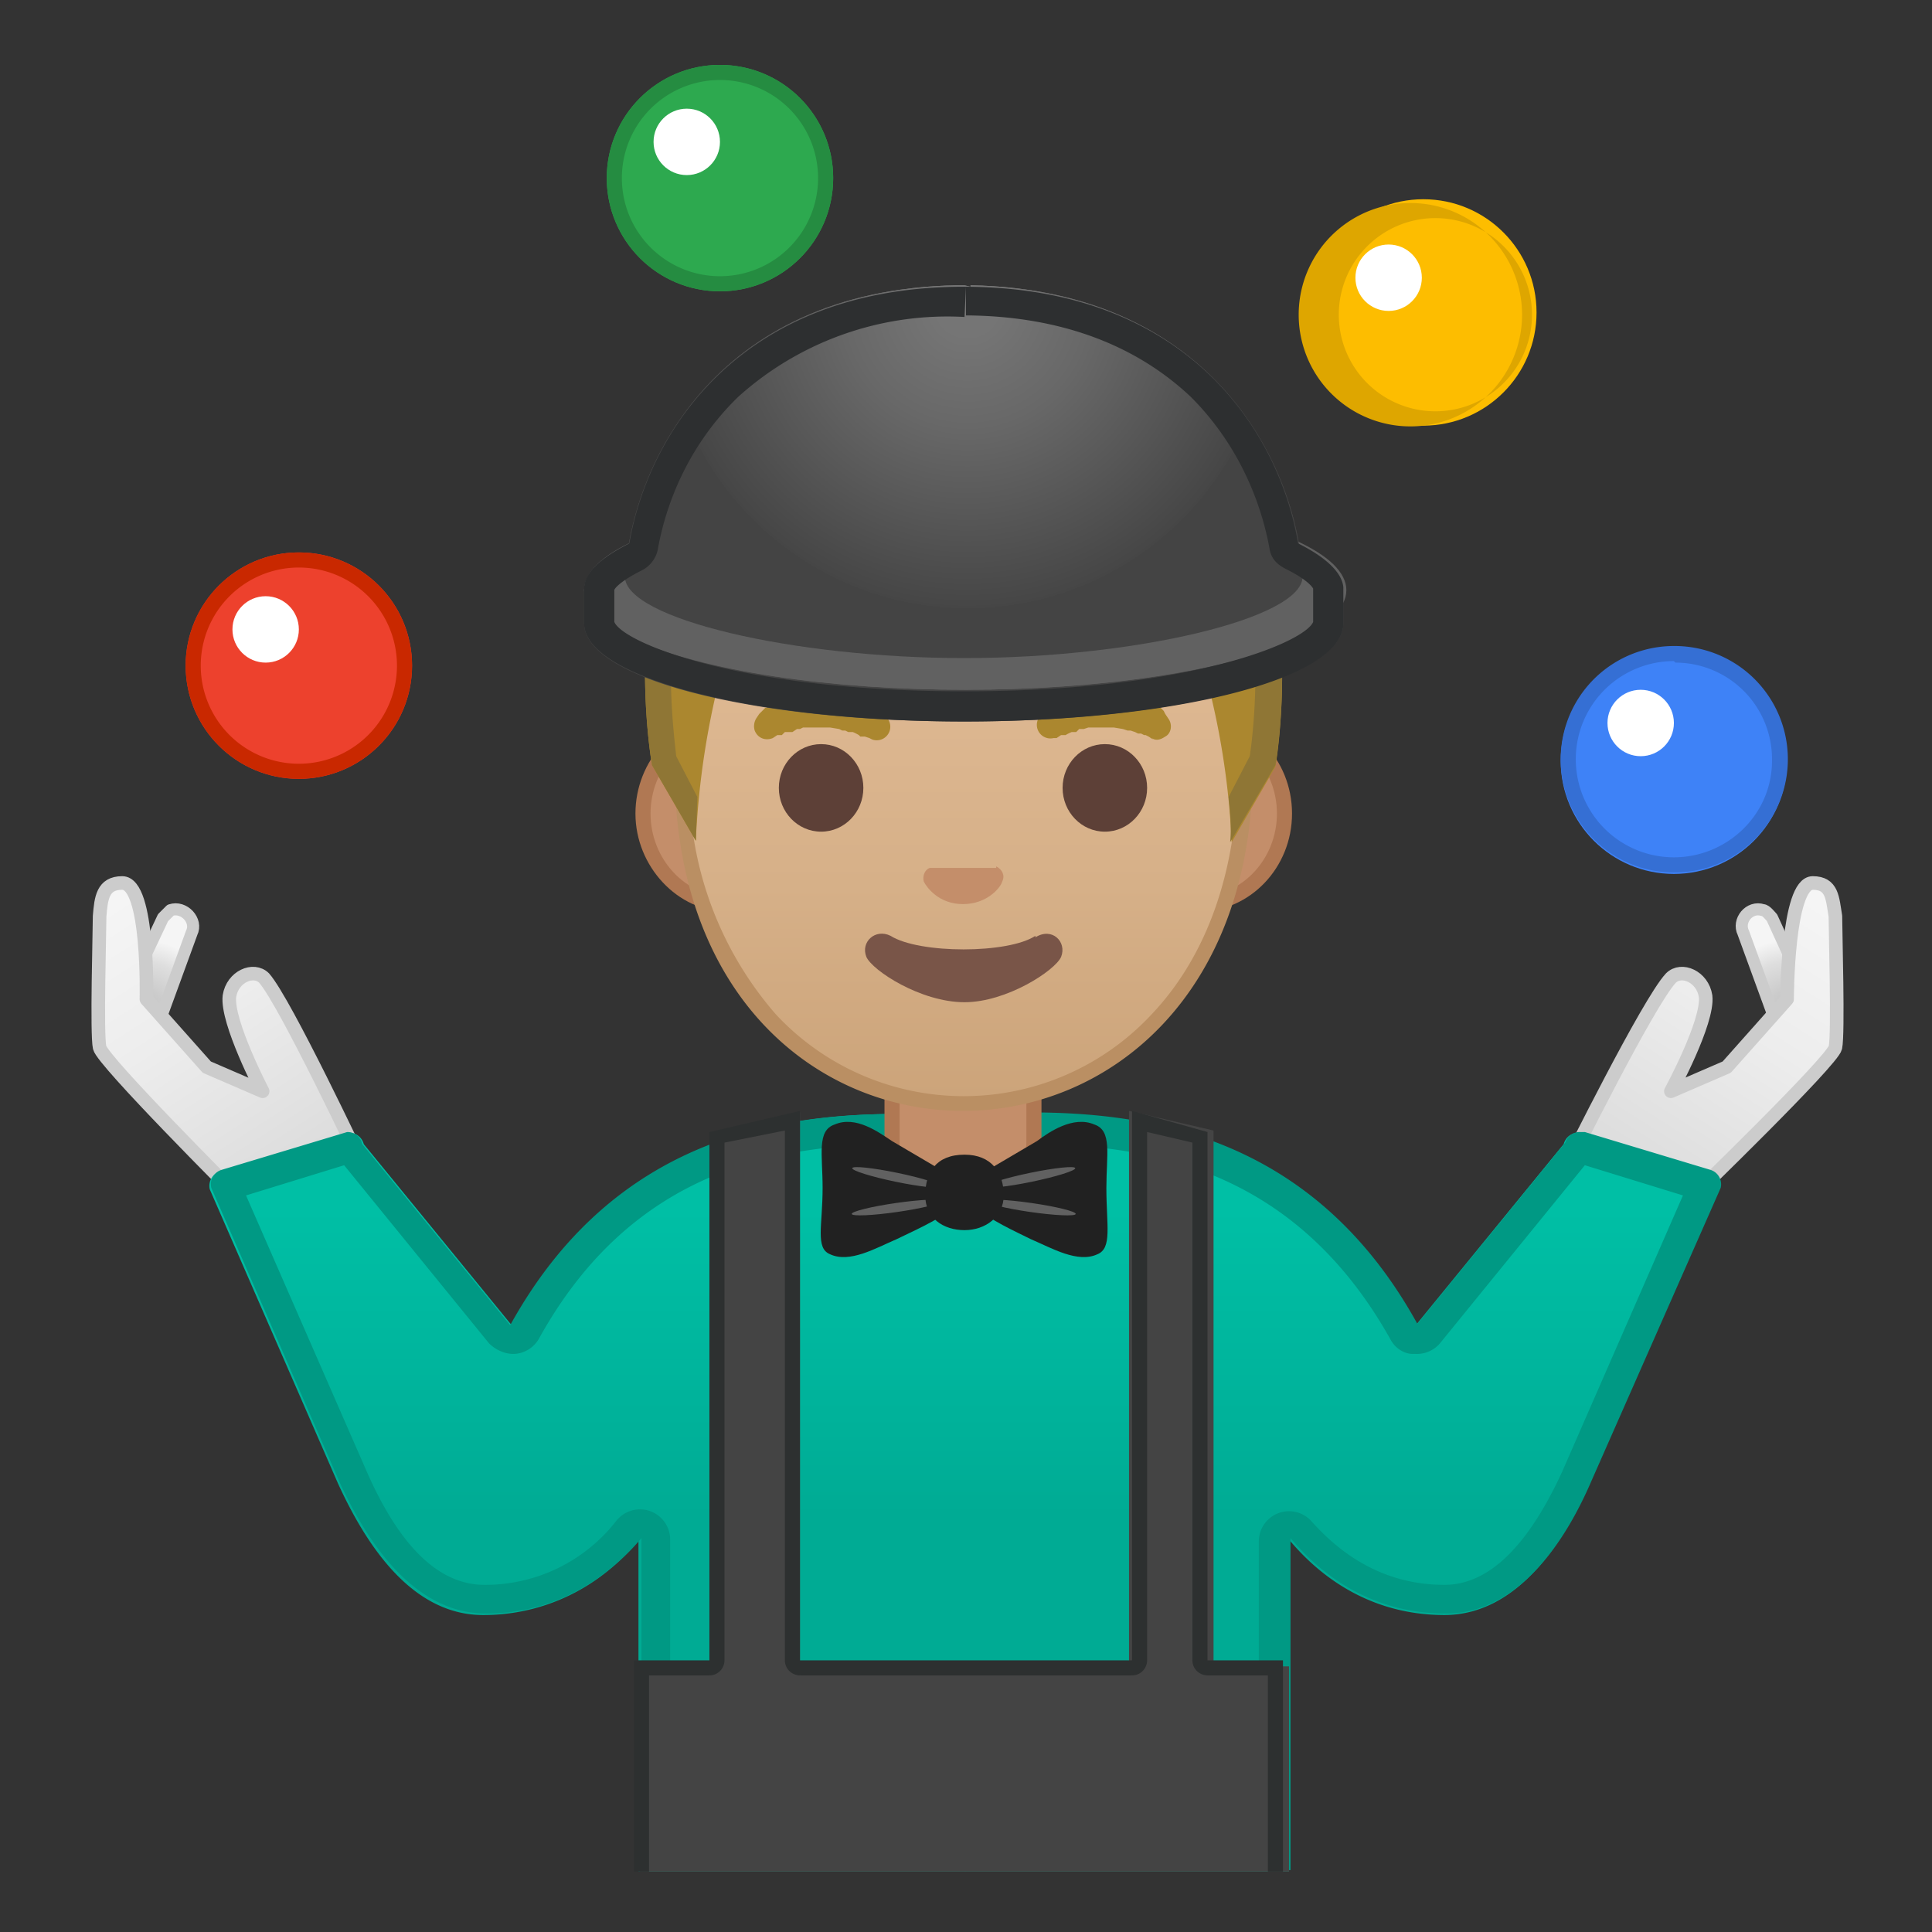 <svg viewBox="0 0 128 128" xmlns="http://www.w3.org/2000/svg" xmlns:xlink="http://www.w3.org/1999/xlink"><rect x="0" y="0" width="128" height="128" fill="#333333" stroke="none"/><defs><path id="a" d="M4 4h120v120H4z"/></defs><clipPath id="b"><use xlink:href="#a"/></clipPath><g clip-path="url(#b)" stroke="#ccc" stroke-linecap="round" stroke-linejoin="round" stroke-miterlimit="10"><radialGradient id="c" cx="72.6" cy="396.5" r="5.1" gradientTransform="matrix(.724 -.516 .55 .773 -152 -202)" gradientUnits="userSpaceOnUse"><stop stop-color="#C4C4C4" offset="0"/><stop stop-color="#CBCBCB" offset=".3"/><stop stop-color="#DEDEDE" offset=".7"/><stop stop-color="#F5F5F5" offset="1"/></radialGradient><path d="M118.2 69.2l-2.7-7.4c-.4-.8.4-1.8 1.3-1.5.2 0 .5.4.6.5l3.2 7c.3.5.1 1-.3 1.4-.7.5-1.8.6-2.1 0z" fill="url(#c)" stroke-width=".8"/><linearGradient id="d" x1="107.8" x2="120.6" y1="80" y2="59.9" gradientUnits="userSpaceOnUse"><stop stop-color="#D9D9D9" offset="0"/><stop stop-color="#EDEDED" offset=".6"/><stop stop-color="#F5F5F5" offset="1"/></linearGradient><path d="M103.9 77.1s5.3-10.7 6.8-12.3c.7-.7 2.1-.1 2.3 1.2.2 1.7-2.3 6.3-2.3 6.3l3.7-1.6 4-4.5s0-7.7 1.7-7.7c1.3 0 1.3 1 1.5 2.2 0 1 .2 7.8 0 8.7s-9.6 10-9.6 10l-8-2.4z" fill="url(#d)" stroke-width=".9"/></g><g clip-path="url(#b)" stroke="#ccc" stroke-linecap="round" stroke-linejoin="round" stroke-miterlimit="10"><radialGradient id="e" cx="-962.9" cy="-294.7" r="5.1" gradientTransform="matrix(-.724 -.516 -.55 .773 -849.8 -202)" gradientUnits="userSpaceOnUse"><stop stop-color="#C4C4C4" offset="0"/><stop stop-color="#CBCBCB" offset=".3"/><stop stop-color="#DEDEDE" offset=".7"/><stop stop-color="#F5F5F5" offset="1"/></radialGradient><path d="M10 69.2l2.7-7.4c.4-.8-.5-1.8-1.4-1.5l-.5.5-3.3 7c-.2.5 0 1 .4 1.4.7.5 1.8.6 2.1 0z" fill="url(#e)" stroke-width=".8"/><linearGradient id="f" x1="-1022" x2="-1009.3" y1="79.7" y2="59.9" gradientTransform="matrix(-1 0 0 1 -1001.8 0)" gradientUnits="userSpaceOnUse"><stop stop-color="#D9D9D9" offset="0"/><stop stop-color="#EDEDED" offset=".6"/><stop stop-color="#F5F5F5" offset="1"/></linearGradient><path d="M23.9 77s-5-10.6-6.4-12.2c-.7-.7-2.1-.1-2.3 1.2-.2 1.7 2.2 6.3 2.2 6.3l-3.7-1.6-4-4.5s.2-7.7-1.6-7.7c-1.3 0-1.4 1-1.5 2.2 0 1-.2 7.8 0 8.7s9 9.7 9 9.7L24 77z" fill="url(#f)" stroke-width=".9"/></g><g clip-path="url(#b)"><circle cx="19.8" cy="44.1" r="7.5" fill="#ED412D"/><circle cx="17.6" cy="41.7" r="2.2" fill="#fff"/><path d="M19.8 37.6a6.5 6.5 0 1 1 0 13 6.5 6.5 0 0 1 0-13m0-1a7.5 7.5 0 1 0 0 15 7.5 7.5 0 0 0 0-15z" fill="#C92800"/></g><g clip-path="url(#b)"><circle cx="47.7" cy="11.8" r="7.5" fill="#2DA94F"/><circle cx="45.5" cy="9.4" r="2.2" fill="#fff"/><path d="M47.7 5.3a6.5 6.5 0 1 1 0 13 6.5 6.5 0 0 1 0-13m0-1a7.5 7.5 0 1 0 0 15 7.5 7.5 0 0 0 0-15z" fill="#258C41"/></g><g clip-path="url(#b)"><circle cx="94.3" cy="20.7" r="7.5" fill="#FDBD00"/><circle cx="92" cy="18.4" r="2.2" fill="#fff"/><path d="M94.3 14.5a6.4 6.4 0 1 1 0 12.7 6.4 6.4 0 0 1 0-12.7m0-1a7.4 7.4 0 1 0 0 14.7 7.4 7.4 0 0 0 0-14.7z" fill="#DEA600"/></g><g clip-path="url(#b)"><circle cx="110.9" cy="50.4" r="7.5" fill="#3E82F7"/><circle cx="108.7" cy="47.9" r="2.2" fill="#fff"/><path d="M111 43.9a6.4 6.4 0 0 1 6.4 6.5c0 3.6-3 6.4-6.5 6.4a6.5 6.5 0 0 1 0-13m0-1a7.5 7.5 0 0 0 0 15 7.5 7.5 0 0 0 .1-15z" fill="#356FD4"/></g><g clip-path="url(#b)"><linearGradient id="g" x1="38.9" x2="38.9" y1="66.5" y2="100.5" gradientUnits="userSpaceOnUse"><stop stop-color="#00BFA5" offset=".4"/><stop stop-color="#00B29A" offset=".8"/><stop stop-color="#00AB94" offset="1"/></linearGradient><path d="M59.7 73.8c-7.9 0-18.9 1.5-25.8 14l-9.8-12a1 1 0 0 0-1.3-.7l-8.2 2.5a1 1 0 0 0-.7 1.2l8.5 19.5c1.7 3.7 4.7 8.7 9.6 8.7a13 13 0 0 0 10.3-5v22H64V73.6c-4.2 0-2.5.2-4.2.2z" fill="url(#g)"/><linearGradient id="h" x1="88.9" x2="88.9" y1="66.5" y2="100.5" gradientUnits="userSpaceOnUse"><stop stop-color="#00BFA5" offset=".4"/><stop stop-color="#00B29A" offset=".8"/><stop stop-color="#00AB94" offset="1"/></linearGradient><path d="M63.9 73.6V124h21.5v-22c1.5 1.8 4.8 5 10.3 5 4.9 0 8-5 9.6-8.7l8.6-19.5a1 1 0 0 0-.8-1.2l-8.2-2.5a1 1 0 0 0-1.3.7l-9.8 12c-6.9-12.5-17.9-14-25.7-14l-4.2-.2z" fill="url(#h)"/><path d="M63.9 75.6l2.8.1 1.4.1c7.8 0 17.6 1.5 24 12.9.3.6.9 1 1.5 1h.2a2 2 0 0 0 1.6-.7l9.6-11.8 6.5 2-8 18.3c-2.3 5-4.9 7.5-7.8 7.5-4.3 0-7.1-2.3-8.8-4.2a2 2 0 0 0-3.5 1.3V122h-39v-20a2 2 0 0 0-3.6-1.2 11 11 0 0 1-8.7 4.2c-3 0-5.6-2.5-7.8-7.5l-8-18.3 6.5-2L32.4 89c.4.4 1 .7 1.6.7h.1a2 2 0 0 0 1.6-1c6.3-11.4 16.1-12.9 24-12.9H61c.1 0 .5-.2 2.8-.2m0-2c-4.2 0-2.5.2-4.2.2-7.9 0-18.9 1.5-25.8 14l-9.8-12a1 1 0 0 0-1-.8l-8.3 2.5a1 1 0 0 0-.7 1.2l8.5 19.5c1.7 3.7 4.8 8.7 9.7 8.7 5.4 0 8.8-3.2 10.3-5v22h43v-22c1.5 1.8 4.8 5 10.3 5 4.9 0 8-5 9.6-8.7l8.6-19.5a1 1 0 0 0-.7-1.2L105 75h-.3a1 1 0 0 0-1 .7l-9.8 12c-6.9-12.5-17.9-14-25.7-14l-4.2-.2z" fill="#009984"/><path d="M63.4 80a4.2 4.2 0 0 1-4.3-4.3v-5.2h9.4v5.2c0 2.3-1.9 4.2-4.2 4.2h-1z" fill="#C48E6A"/><path d="M68 71v4.7c0 2-1.7 3.7-3.7 3.7h-1c-2 0-3.7-1.6-3.7-3.7V71H68m1-1H58.6v5.7c0 2.6 2.1 4.7 4.8 4.7h.9c2.6 0 4.7-2 4.7-4.7V70z" fill="#B07853"/><path d="M48.2 60c-3 0-5.6-2.8-5.6-6s2.5-6.1 5.6-6.1h31.2c3.1 0 5.7 2.7 5.7 6s-2.6 6-5.7 6H48.2z" fill="#C48E6A"/><path d="M79.4 48.4c2.9 0 5.2 2.5 5.2 5.5s-2.3 5.5-5.2 5.5H48.2c-2.8 0-5.1-2.5-5.1-5.5s2.3-5.5 5.1-5.5h31.2m0-1H48.2c-3.4 0-6.1 3-6.1 6.5s2.8 6.5 6.1 6.5h31.2c3.4 0 6.2-2.9 6.2-6.5s-2.8-6.5-6.2-6.5z" fill="#B07853"/><linearGradient id="i" x1="63.8" x2="63.8" y1="72.7" y2="25.8" gradientUnits="userSpaceOnUse"><stop stop-color="#CCA47A" offset="0"/><stop stop-color="#D6B088" offset=".3"/><stop stop-color="#DEB892" offset=".6"/><stop stop-color="#E0BB95" offset="1"/></linearGradient><path d="M63.8 73C51 73 45.2 61.6 45.2 50.9c0-12.2 7.1-25.4 18.6-25.4s18.7 13.2 18.7 25.4c0 10.8-5.9 22.3-18.7 22.3z" fill="url(#i)"/><path d="M63.8 26c4.6 0 9.2 2.4 12.5 6.8a29.6 29.6 0 0 1 5.7 18c0 6.8-2 12.5-5.7 16.4a17 17 0 0 1-24.9 0 23.3 23.3 0 0 1-5.7-16.4c0-7 2-13.4 5.6-18 3.4-4.4 8-6.9 12.5-6.9m0-1c-10 0-19.1 10.6-19.1 26 0 15.2 9.5 22.7 19.1 22.7S83 66 83 50.8 73.8 25 63.8 25z" fill="#BA8F63"/><path d="M50.1 47.6l.2-.3.2-.2.2-.2c.2 0 .1-.1.2-.2l.3-.2.3-.2.3-.2.4-.1.4-.2.9-.2h1.9l.8.2a17.3 17.3 0 0 1 1.2.5l.3.2.2.2.3.2.1.2.2.2.3.3a.9.9 0 0 1-1 1.4l-.2-.1-.3-.1H57l-.1-.1a3 3 0 0 0-.4-.2h-.3l-.2-.1h-.2l-.2-.1-.6-.1h-1.8l-.2.1h-.2l-.3.2H52l-.2.2H51.5l-.3.2c-.5.2-1 0-1.2-.5a1 1 0 0 1 .1-.8z" fill="#AB872F"/><ellipse cx="54.4" cy="52.2" rx="2.8" ry="2.9" fill="#5D4037"/><path d="M76.4 49l-.3-.2-.2-.1h-.1l-.2-.1h-.2l-.2-.1-.3-.1h-.2l-.3-.1-.6-.1h-1.7l-.3.1H71.5l-.2.2H71a3 3 0 0 0-.4.2H70.3l-.3.2h-.2a.9.9 0 0 1-1-1.3l.3-.3.1-.2.2-.2.2-.2.3-.2.3-.2.3-.2.4-.1.4-.2.9-.2h1.9l.8.2a17.3 17.3 0 0 1 1.2.5l.3.2.2.2.3.2.2.2.1.2.2.3c.3.4.2 1-.2 1.2-.3.2-.6.3-.9.1z" fill="#AB872F"/><ellipse cx="73.2" cy="52.2" rx="2.8" ry="2.9" fill="#5D4037"/><path d="M66 57.5h-4.4c-.3.1-.5.5-.4.9.2.4 1 1.5 2.6 1.5s2.5-1.1 2.6-1.5c.2-.4 0-.8-.4-1z" fill="#C48E6A"/><path d="M68.6 62c-1.8 1.2-7.7 1.2-9.6 0-1-.5-2 .4-1.6 1.4.4.9 3.6 3 6.5 3 2.8 0 6-2.1 6.4-3 .4-1-.6-2-1.7-1.3z" fill="#795548"/><radialGradient id="j" cx="64" cy="21" r="27.9" gradientUnits="userSpaceOnUse"><stop stop-color="#BFA055" offset="0"/><stop stop-color="#AB872F" offset="1"/></radialGradient><path d="M63.8 20.9c-26 .1-20.6 29.8-20.6 29.8l2.9 5a54.1 54.1 0 0 1 2.7-14.6 3.5 3.5 0 0 1 4-2.2A63.9 63.9 0 0 0 75 39c1.6-.3 3.2.6 3.8 2.2a51.7 51.7 0 0 1 2.8 14.6l2.9-5S89.8 21 63.8 20.9z" fill="url(#j)"/><path d="M63.8 20.9c-26 .1-20.6 29.8-20.6 29.8l2.9 5 .1-2.9-1.4-2.7c-.1-1-.5-4-.3-7.7a24 24 0 0 1 4.7-13.9c3.2-3.9 8.1-5.8 14.6-5.9 6.5 0 11.4 2 14.6 6 6.2 7.3 4.7 19.5 4.4 21.5l-1.4 2.7c.1 1 .2 2 .1 3l3-5.1S89.8 21 63.8 20.9z" fill="#8F7635"/><path d="M89 41.3c0 3.6-11.2 6.5-25.1 6.5S38.7 45 38.7 41.3V39s11.8-4.4 25.2-4.4A88 88 0 0 1 89 38.9v2.4z" fill="#444"/><ellipse cx="63.9" cy="39.1" rx="25.2" ry="6.6" fill="#616161"/><radialGradient id="k" cx="64.1" cy="20.2" r="20.1" gradientUnits="userSpaceOnUse"><stop stop-color="#757575" offset=".1"/><stop stop-color="#686868" offset=".4"/><stop stop-color="#464646" offset="1"/><stop stop-color="#444" offset="1"/></radialGradient><path d="M64.3 19l-.4-.1h-.5c-16.3.3-21.6 12.2-22 19.3 0 2.8 11.2 5.4 22.5 5.4 11.2 0 22.4-2.6 22.4-5.4-.3-7-5.7-19-22-19.3z" fill="url(#k)"/><path d="M65.3 77.6l3.4-2c.8-.6 2.4-1.7 3.8-1.1 1.2.4.8 2 .8 4.2 0 2.5.4 4-.6 4.4-1.3.6-3-.4-4.4-1-.8-.4-3-1.4-3.4-2s-.4-2 .4-2.5z" fill="#212121"/><ellipse transform="rotate(-11.7 68.3 78)" cx="68.3" cy="78" rx="3" ry=".3" fill="#616161"/><ellipse transform="rotate(-81.8 68.3 80)" cx="68.3" cy="80" rx=".3" ry="3" fill="#616161"/><path d="M62.5 77.6l-3.4-2c-.9-.6-2.4-1.7-3.8-1.1-1.2.4-.8 2-.8 4.2 0 2.5-.5 4 .5 4.4 1.3.6 3-.4 4.4-1 .8-.4 3.1-1.4 3.5-2s.4-2-.4-2.5z" fill="#212121"/><ellipse transform="rotate(-78.3 59.4 78)" cx="59.4" cy="78" rx=".3" ry="3" fill="#616161"/><ellipse transform="rotate(-8.2 59.4 80)" cx="59.4" cy="80" rx="3" ry=".3" fill="#616161"/><path d="M66.5 79.2c0 1.4-1.2 2.3-2.6 2.3s-2.6-.8-2.6-2.3.7-2.7 2.6-2.7c1.8 0 2.6 1.2 2.6 2.7z" fill="#212121"/><path d="M53 118.4h-5.7V75l5.7-1.3zm27.4 0h-5.6V73.6l5.6 1.3z" fill="#444"/><path fill="#444" d="M42.4 110.4h43V128h-43z"/><path d="M52 75v35c0 .6.5 1 1 1h22c.6 0 1-.5 1-1V75l3 .7V110c0 .6.5 1 1 1h4v16H43v-16h4c.6 0 1-.5 1-1V75.7l4-.8m23-1.3V110H53V73.6L47 75v35h-5v18h43v-18h-5V75l-5-1.4z" fill="#2D3030"/></g><ellipse cx="64" cy="39.1" rx="25.2" ry="6.6" clip-path="url(#b)" fill="#616161"/><path d="M64.3 19l-.4-.1h-.5c-16.3.3-21.6 12.2-22 19.3 0 2.8 11.2 5.4 22.5 5.4 11.2 0 22.4-2.6 22.4-5.4-.3-7-5.7-19-22-19.3z" clip-path="url(#b)" fill="url(#k)"/><g clip-path="url(#b)"><path d="M64 19v1.9h.3c6.1.1 11 2 14.6 5.4 3.6 3.6 4.8 7.8 5.2 10 .1.7.5 1.1 1.1 1.4 1.6.8 1.8 1.3 1.8 1.3v2.2c-.5 1.3-8 4.6-23.1 4.6-15.2 0-22.7-3.3-23.2-4.6v-2.1c0-.1.4-.6 1.8-1.3a2 2 0 0 0 1.1-1.5c.4-2.2 1.6-6.4 5.3-10a20.7 20.7 0 0 1 15-5.3l.1-2m-.1 0h-.5c-14.7.2-20.5 10-21.7 17-2 1-3 2-3 3v2.3c0 3.6 11.3 6.5 25.2 6.5S89 45 89 41.3v-2.4c-.1-1-1.2-2-3-2.9-1.2-7.1-7-16.8-21.7-17H64z" fill="#2D2F30"/></g></svg>